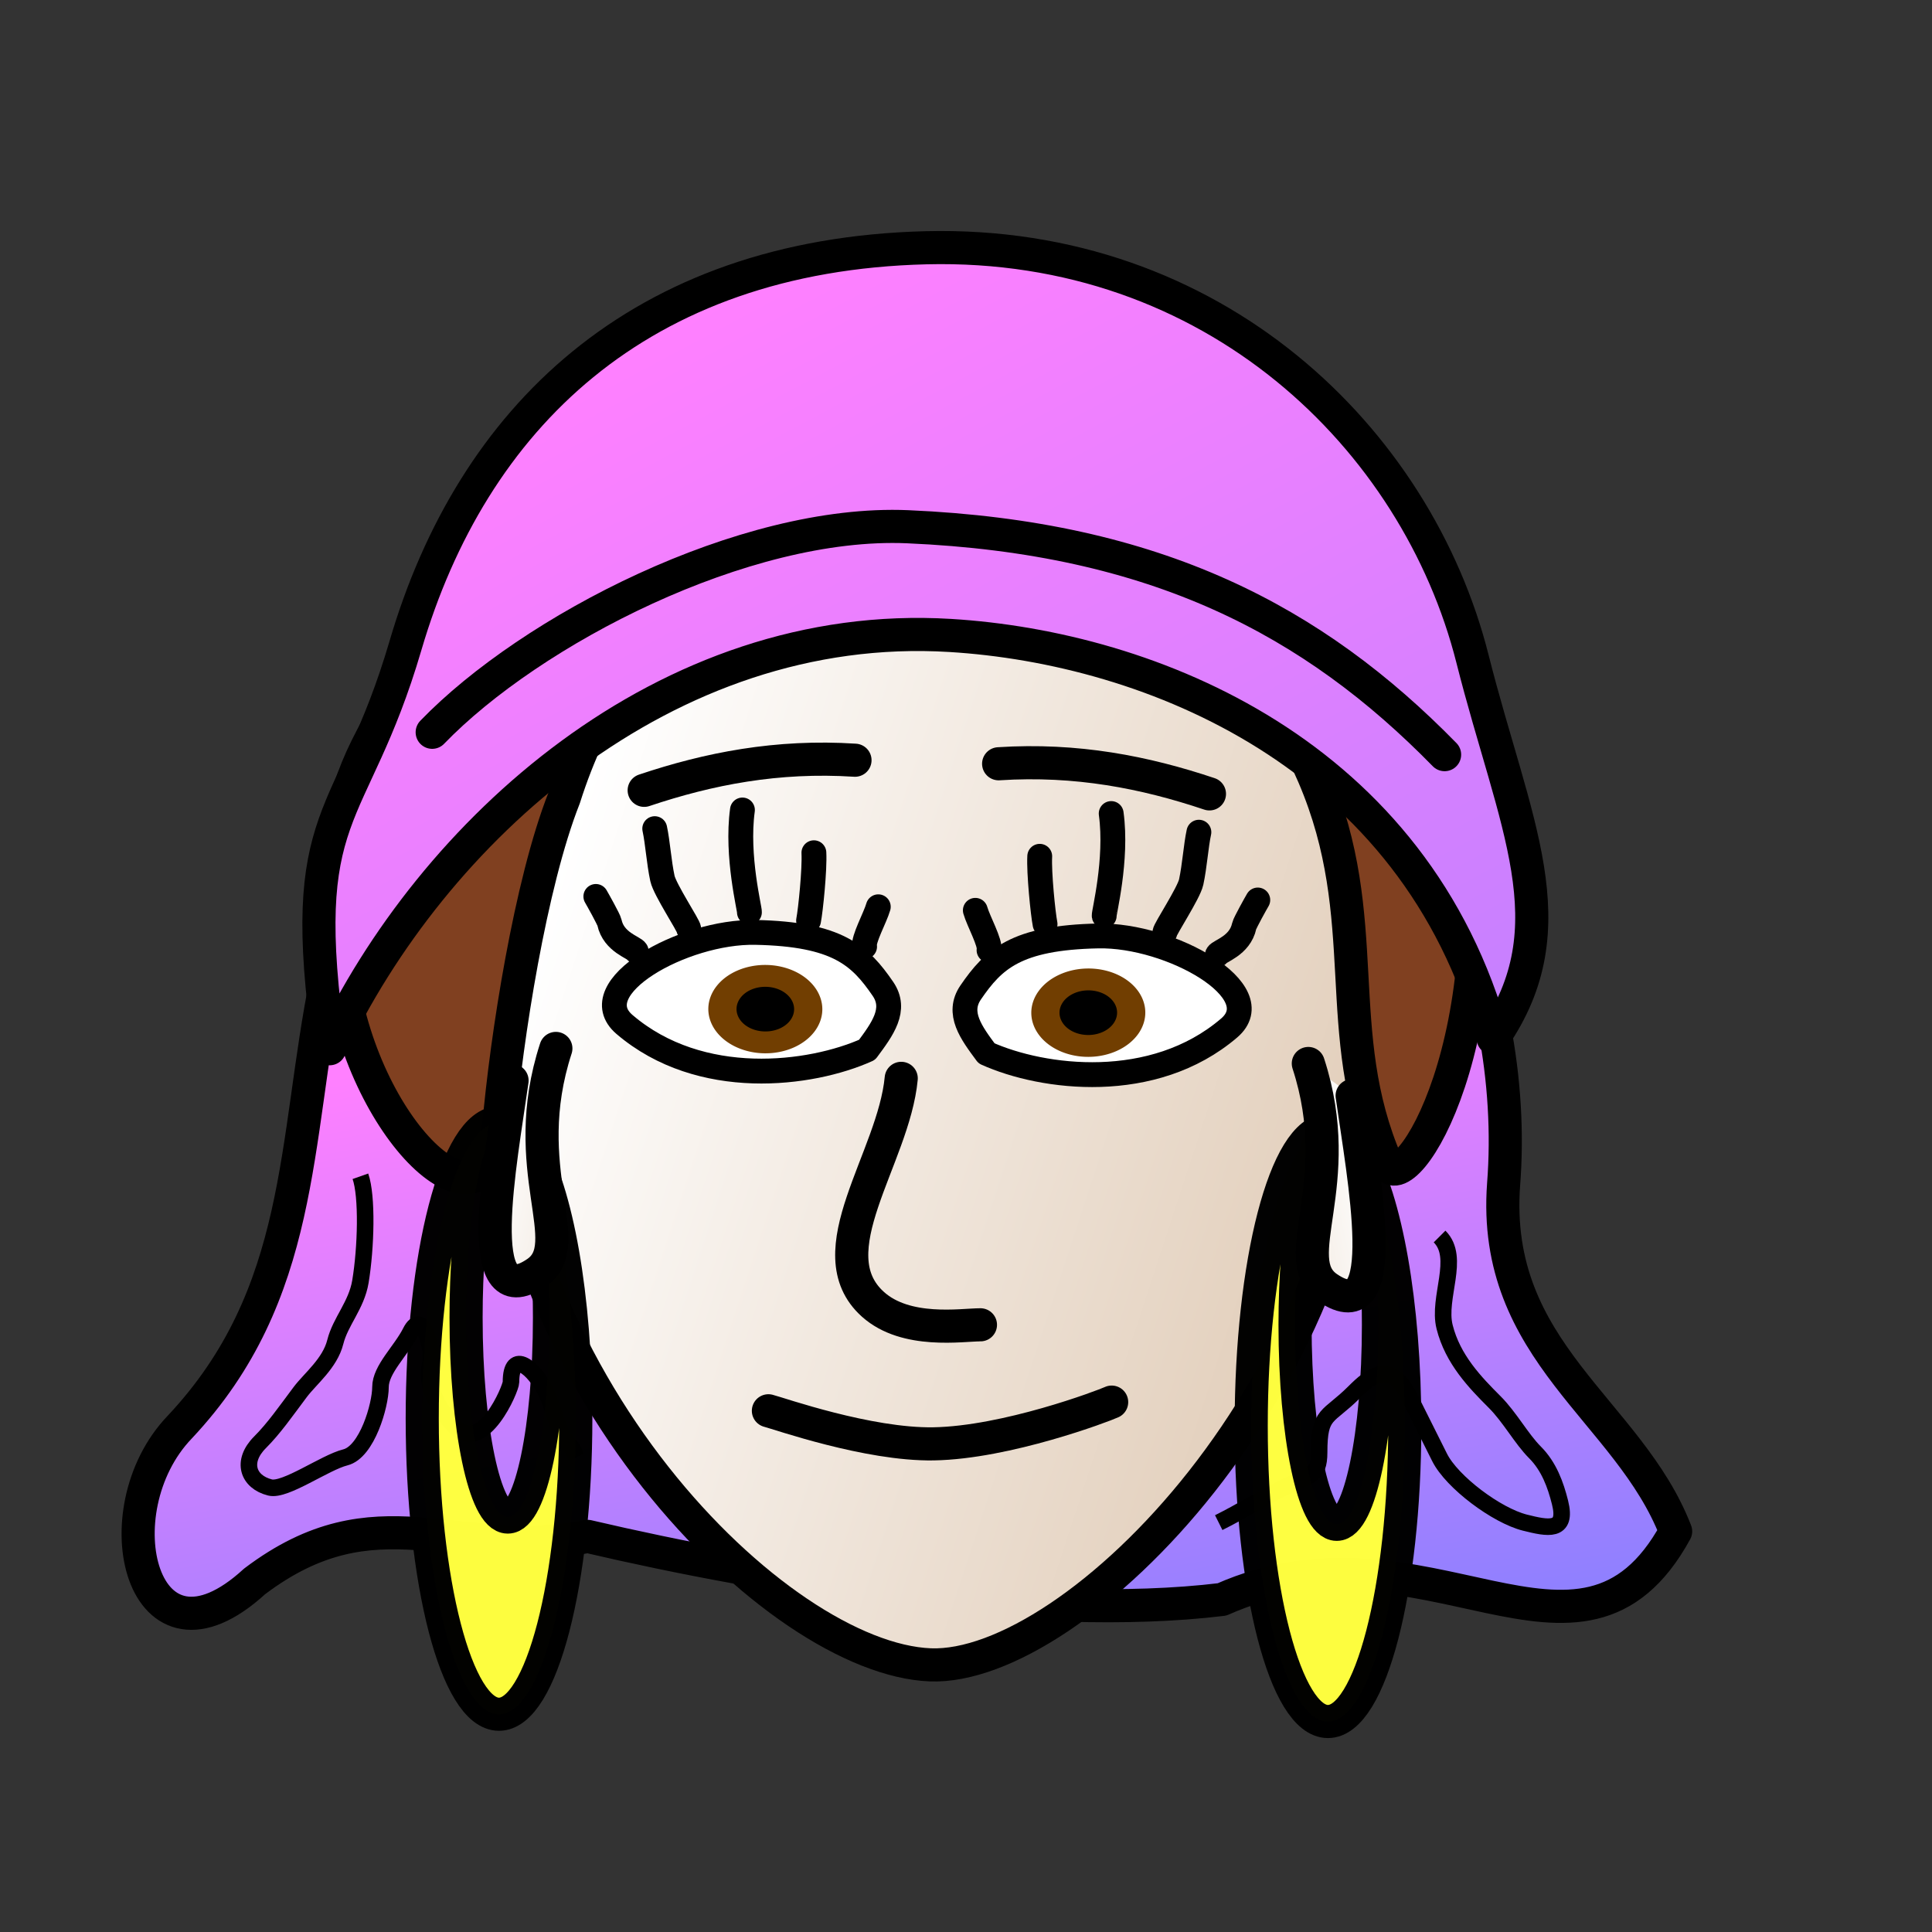<?xml version="1.0" encoding="UTF-8" standalone="no"?>
<!-- Created with Inkscape (http://www.inkscape.org/) -->
<svg
   xmlns:dc="http://purl.org/dc/elements/1.1/"
   xmlns:cc="http://web.resource.org/cc/"
   xmlns:rdf="http://www.w3.org/1999/02/22-rdf-syntax-ns#"
   xmlns:svg="http://www.w3.org/2000/svg"
   xmlns="http://www.w3.org/2000/svg"
   xmlns:xlink="http://www.w3.org/1999/xlink"
   xmlns:sodipodi="http://sodipodi.sourceforge.net/DTD/sodipodi-0.dtd"
   xmlns:inkscape="http://www.inkscape.org/namespaces/inkscape"
   width="700pt"
   height="700pt"
   id="svg36220"
   sodipodi:version="0.32"
   inkscape:version="0.44"
   version="1.0"
   inkscape:export-filename="/home/maurizio/out/wq.png"
   inkscape:export-xdpi="90"
   inkscape:export-ydpi="90"
   sodipodi:docbase="/home/maurizio/chess_pieces/chess_set"
   sodipodi:docname="wq.svg">
  <rect width="100%" height="100%" fill="#333333" stroke="none"/>
  <defs
     id="defs36222">
    <linearGradient
       id="linearGradient2930">
      <stop
         style="stop-color:#ff80ff;stop-opacity:1;"
         offset="0"
         id="stop2932" />
      <stop
         style="stop-color:#8080ff;stop-opacity:1;"
         offset="1"
         id="stop2934" />
    </linearGradient>
    <linearGradient
       id="linearGradient2508">
      <stop
         style="stop-color:#ffffff;stop-opacity:1;"
         offset="0"
         id="stop2510" />
      <stop
         style="stop-color:#d0b090;stop-opacity:1"
         offset="1"
         id="stop2512" />
    </linearGradient>
    <linearGradient
       inkscape:collect="always"
       xlink:href="#linearGradient2508"
       id="linearGradient2382"
       x1="252"
       y1="523.333"
       x2="751.333"
       y2="686.667"
       gradientUnits="userSpaceOnUse"
       gradientTransform="matrix(1.272,0,0,1.27,-67.266,-194.196)" />
    <linearGradient
       inkscape:collect="always"
       xlink:href="#linearGradient2508"
       id="linearGradient2891"
       x1="247.194"
       y1="571.16"
       x2="408.682"
       y2="606.516"
       gradientUnits="userSpaceOnUse"
       gradientTransform="matrix(1.029,0,0,1.029,-19.879,-19.133)" />
    <linearGradient
       inkscape:collect="always"
       xlink:href="#linearGradient2508"
       id="linearGradient2895"
       gradientUnits="userSpaceOnUse"
       gradientTransform="matrix(-1.029,0,0,1.029,920.453,-11.858)"
       x1="247.194"
       y1="571.16"
       x2="408.682"
       y2="606.516" />
    <linearGradient
       inkscape:collect="always"
       xlink:href="#linearGradient2930"
       id="linearGradient2936"
       x1="410.93"
       y1="131.562"
       x2="899.826"
       y2="1051.265"
       gradientUnits="userSpaceOnUse"
       gradientTransform="matrix(1.029,0,0,1.029,-12.605,-23.983)" />
    <linearGradient
       inkscape:collect="always"
       xlink:href="#linearGradient2930"
       id="linearGradient2944"
       x1="396.743"
       y1="487.851"
       x2="465.331"
       y2="867.331"
       gradientUnits="userSpaceOnUse"
       gradientTransform="matrix(1.029,0,0,1.029,-12.605,-23.983)" />
  </defs>
  <sodipodi:namedview
     id="base"
     pagecolor="#ffffff"
     bordercolor="#666666"
     borderopacity="1.0"
     inkscape:pageopacity="0.0"
     inkscape:pageshadow="2"
     inkscape:zoom="0.42426407"
     inkscape:cx="391.55277"
     inkscape:cy="414.86884"
     inkscape:current-layer="layer1"
     inkscape:document-units="px"
     inkscape:window-width="979"
     inkscape:window-height="822"
     inkscape:window-x="18"
     inkscape:window-y="96" />
  <g
     id="layer1"
     inkscape:label="Layer 1"
     inkscape:groupmode="layer">
    <path
       style="fill:url(#linearGradient2944);fill-opacity:1;fill-rule:evenodd;stroke:black;stroke-width:16;stroke-linecap:round;stroke-linejoin:round;stroke-miterlimit:4;stroke-dasharray:none;stroke-opacity:1"
       d="M 157.722,472.848 C 141.799,551.548 147.28,625.128 86.836,689.423 C 47.884,730.03 68.532,813.886 122.996,763.959 C 182.242,719.176 220.105,754.489 283.952,742.223 C 369.79,762.327 499.161,783.776 590.304,772.682 C 688.712,729.102 763.473,823.914 809.486,739.78 C 786.896,681.312 720.418,653.327 726.381,572.1 C 734.094,473.205 686.064,357.151 592.517,313.873 C 514.282,285.324 418.028,274.722 341.408,311.814 C 295.634,317.942 191.111,501.391 157.722,472.848 z "
       id="path2901"
       sodipodi:nodetypes="cccccccccc" />
    <path
       style="fill:none;fill-opacity:0.75;fill-rule:evenodd;stroke:black;stroke-width:8;stroke-linecap:butt;stroke-linejoin:miter;stroke-miterlimit:4;stroke-dasharray:none;stroke-opacity:1"
       d="M 174.108,568.25 C 177.504,577.877 176.837,602.798 174.108,619.173 C 172.21,630.559 164.45,638.408 161.984,648.272 C 159.385,658.666 149.852,666.064 145.01,672.521 C 137.863,682.05 132.351,690.03 125.611,696.769 C 116.389,705.992 119.743,715.914 130.461,718.593 C 137.775,720.422 156.913,706.524 166.833,704.044 C 177.321,701.422 183.807,678.812 183.807,670.096 C 183.807,661.501 193.788,652.559 198.356,643.422 C 204.199,631.736 209.413,652.543 208.056,657.971 C 204.636,671.651 214.298,683.613 220.18,689.495 C 233.272,702.587 246.853,670.848 246.853,667.671 C 246.853,651.419 258,660.867 263.827,672.521 C 268.216,681.3 268.88,692.123 275.951,699.194 C 277.229,700.472 277.567,702.428 278.376,704.044"
       id="path2950" />
    <path
       style="fill:none;fill-opacity:0.75;fill-rule:evenodd;stroke:black;stroke-width:8;stroke-linecap:butt;stroke-linejoin:miter;stroke-miterlimit:4;stroke-dasharray:none;stroke-opacity:1"
       d="M 695.448,597.349 C 705.751,607.653 694.338,626.86 697.872,640.997 C 701.803,656.721 712.601,667.85 722.121,677.37 C 729.368,684.618 735.019,695.118 741.52,701.619 C 748.283,708.383 751.488,717.246 753.644,725.868 C 757.277,740.4 747.621,738.306 736.67,735.568 C 723.092,732.173 701.45,716.049 695.448,704.044 C 690.311,693.771 685.303,683.754 680.899,674.945 C 671.723,656.594 662.083,664.663 654.225,672.521 C 641.495,685.251 637.252,682.086 637.252,701.619 C 637.252,713.626 632.409,712.528 620.278,718.593 C 607.249,725.108 600.299,729.796 588.755,735.568"
       id="path2952" />
    <path
       style="fill:url(#linearGradient2382);fill-opacity:1;stroke:black;stroke-width:16;stroke-linecap:round;stroke-linejoin:round;stroke-miterlimit:4;stroke-dasharray:none;stroke-opacity:1"
       d="M 449.395,192.252 C 333.3,192.252 239.067,329.317 239.067,498.243 C 239.067,667.168 375.737,801.354 449.395,804.273 C 518.843,807.025 659.723,667.168 659.723,498.243 C 659.723,329.317 565.49,192.252 449.395,192.252 z "
       id="path2374"
       sodipodi:nodetypes="csssc" />
    <path
       style="fill:none;fill-opacity:0.75;fill-rule:evenodd;stroke:black;stroke-width:16;stroke-linecap:round;stroke-linejoin:round;stroke-miterlimit:4;stroke-dasharray:none;stroke-opacity:1"
       d="M 435.374,520.941 C 431.748,559.55 393.629,604.947 421.722,630.115 C 437.746,644.471 464.702,640.003 473.646,640.003"
       id="path3412"
       sodipodi:nodetypes="csc" />
    <path
       style="fill:#804020;fill-opacity:1;fill-rule:evenodd;stroke:black;stroke-width:16;stroke-linecap:round;stroke-linejoin:round;stroke-miterlimit:4;stroke-dasharray:none;stroke-opacity:1"
       d="M 440.097,187.211 C 371.86,186.562 268.439,201.137 231.793,266.976 C 188.268,354.298 151.649,363.924 164.607,468.586 C 174.134,545.535 235.755,603.894 240.885,544.684 C 244.628,501.477 256.204,426.825 272.533,385.486 C 300.235,298.373 355.966,268.321 447.54,265.255 C 546.479,261.942 601.435,297.433 634.689,374.999 C 664.297,444.06 642.293,498.414 669.854,561.947 C 678.208,581.205 729.521,500.983 707.663,372.996 C 686.577,217.827 580.806,201.945 440.097,187.211 z "
       id="path3433"
       sodipodi:nodetypes="ccsscsssss" />
    <path
       style="opacity:0.99;fill:#ffff40;fill-opacity:1;fill-rule:evenodd;stroke:black;stroke-width:16;stroke-linecap:round;stroke-linejoin:round;stroke-miterlimit:4;stroke-dasharray:none;stroke-dashoffset:0;stroke-opacity:1"
       d="M 641.559,545.865 C 632.463,555.128 625.625,593.788 625.625,640.056 C 625.625,693.225 634.658,736.39 645.772,736.39 C 656.885,736.39 665.918,693.225 665.918,640.056 C 665.918,604.791 661.939,573.961 656.024,557.178 C 669.31,578.92 678.634,629.667 678.634,688.759 C 678.634,767.636 661.992,831.652 641.52,831.652 C 621.047,831.652 604.445,767.636 604.445,688.759 C 604.445,609.882 621.047,545.865 641.52,545.865 C 641.533,545.865 641.546,545.865 641.559,545.865 z "
       id="path2823" />
    <path
       style="fill:none;fill-opacity:0.75;fill-rule:evenodd;stroke:black;stroke-width:16;stroke-linecap:round;stroke-linejoin:round;stroke-miterlimit:4;stroke-dasharray:none;stroke-opacity:1"
       d="M 537.032,677.348 C 533.108,679.184 486.214,696.929 450.969,697.513 C 419.363,698.036 376.205,682.783 371.209,681.537"
       id="path4323"
       sodipodi:nodetypes="csc" />
    <path
       style="opacity:1;fill:url(#linearGradient2936);fill-opacity:1;fill-rule:evenodd;stroke:black;stroke-width:16;stroke-linecap:round;stroke-linejoin:round;stroke-miterlimit:4;stroke-dasharray:none;stroke-opacity:1"
       d="M 159.27,506.625 C 208.393,401.987 321.211,298.593 459.085,306.985 C 555.888,312.878 683.867,364.037 721.344,501.653 C 758.84,447.391 731.497,398.055 711.346,318.271 C 684.464,211.834 586.322,116.267 447.47,119.686 C 308.525,123.109 227.994,202.357 195.903,311.805 C 170.129,399.71 142.3,389.06 159.27,506.625 z "
       id="path1928"
       sodipodi:nodetypes="cscsssc" />
    <path
       id="path2828"
       d="M 241.092,542.349 C 231.995,551.612 225.157,590.272 225.157,636.54 C 225.157,689.709 234.19,732.874 245.304,732.874 C 256.417,732.874 265.45,689.709 265.45,636.54 C 265.45,601.275 261.471,570.445 255.556,553.662 C 268.842,575.405 278.166,626.151 278.166,685.243 C 278.166,764.12 261.524,828.137 241.052,828.137 C 220.579,828.137 203.977,764.12 203.977,685.243 C 203.977,606.366 220.579,542.349 241.052,542.349 C 241.065,542.349 241.078,542.349 241.092,542.349 z "
       style="opacity:0.99;fill:#ffff40;fill-opacity:1;fill-rule:evenodd;stroke:black;stroke-width:16;stroke-linecap:round;stroke-linejoin:round;stroke-miterlimit:4;stroke-dasharray:none;stroke-dashoffset:0;stroke-opacity:1" />
    <path
       sodipodi:nodetypes="ccsss"
       id="path2860"
       d="M 426.523,477.691 C 433.408,487.721 426.243,497.213 418.878,507.157 C 391.731,519.376 338.348,526.26 301.696,494.919 C 281.1,477.307 330.002,449.719 364.947,450.434 C 404.7,451.222 415.541,461.69 426.523,477.691 z "
       style="fill:white;fill-opacity:1;stroke:black;stroke-width:12;stroke-linecap:round;stroke-linejoin:round;stroke-miterlimit:4;stroke-dasharray:none;stroke-opacity:1" />
    <path
       transform="matrix(-1.036,-1.617945e-2,-1.836133e-2,0.803,754.416,55.719)"
       d="M 381.667 545 A 20 20 0 1 1  341.667,545 A 20 20 0 1 1  381.667 545 z"
       sodipodi:ry="20"
       sodipodi:rx="20"
       sodipodi:cy="545"
       sodipodi:cx="361.66666"
       id="path2862"
       style="fill:black;fill-opacity:1;stroke:#713e01;stroke-width:13.152;stroke-linecap:round;stroke-linejoin:round;stroke-miterlimit:4;stroke-dasharray:none;stroke-opacity:1"
       sodipodi:type="arc" />
    <path
       id="path2864"
       d="M 417.679,457.307 C 416.885,453.813 422.795,443.326 424.298,438.052"
       style="fill:none;fill-opacity:0.75;fill-rule:evenodd;stroke:black;stroke-width:12;stroke-linecap:round;stroke-linejoin:round;stroke-miterlimit:4;stroke-dasharray:none;stroke-opacity:1" />
    <path
       sodipodi:nodetypes="cs"
       id="path2866"
       d="M 390.613,444.723 C 391.612,439.623 393.614,419.86 393.185,411.949"
       style="fill:none;fill-opacity:0.75;fill-rule:evenodd;stroke:black;stroke-width:12;stroke-linecap:round;stroke-linejoin:round;stroke-miterlimit:4;stroke-dasharray:none;stroke-opacity:1" />
    <path
       sodipodi:nodetypes="cc"
       id="path2868"
       d="M 362.037,440.717 C 362.351,439.615 355.592,413.726 358.666,391.295"
       style="fill:none;fill-opacity:0.75;fill-rule:evenodd;stroke:black;stroke-width:12;stroke-linecap:round;stroke-linejoin:round;stroke-miterlimit:4;stroke-dasharray:none;stroke-opacity:1" />
    <path
       sodipodi:nodetypes="css"
       id="path2870"
       d="M 332.726,448.769 C 332.775,447.256 321.187,429.798 320.018,424.393 C 318.325,416.562 317.74,406.982 316.297,400.309"
       style="fill:none;fill-opacity:0.75;fill-rule:evenodd;stroke:black;stroke-width:12;stroke-linecap:round;stroke-linejoin:round;stroke-miterlimit:4;stroke-dasharray:none;stroke-opacity:1" />
    <path
       sodipodi:nodetypes="csc"
       id="path2872"
       d="M 307.329,459.493 C 306.444,457.694 296.491,455.301 294.413,445.641 C 294.081,444.099 288.649,434.417 287.846,433.059"
       style="fill:none;fill-opacity:0.75;fill-rule:evenodd;stroke:black;stroke-width:12;stroke-linecap:round;stroke-linejoin:round;stroke-miterlimit:4;stroke-dasharray:none;stroke-opacity:1" />
    <path
       style="fill:url(#linearGradient2891);fill-opacity:1;fill-rule:evenodd;stroke:black;stroke-width:16;stroke-linecap:round;stroke-linejoin:round;stroke-miterlimit:4;stroke-dasharray:none;stroke-opacity:1"
       d="M 247.366,522.01 C 241.839,561.495 227.249,636.721 259.226,614.826 C 279.504,600.941 249.441,565.112 268.537,506.488"
       id="path2874"
       sodipodi:nodetypes="csc" />
    <path
       sodipodi:nodetypes="csc"
       id="path2893"
       d="M 653.208,529.284 C 658.735,568.77 673.325,643.996 641.348,622.101 C 621.07,608.215 651.132,572.387 632.037,513.763"
       style="fill:url(#linearGradient2895);fill-opacity:1;fill-rule:evenodd;stroke:black;stroke-width:16;stroke-linecap:round;stroke-linejoin:round;stroke-miterlimit:4;stroke-dasharray:none;stroke-opacity:1" />
    <path
       style="fill:none;fill-opacity:0.75;fill-rule:evenodd;stroke:black;stroke-width:16;stroke-linecap:round;stroke-linejoin:round;stroke-miterlimit:4;stroke-dasharray:none;stroke-opacity:1"
       d="M 311.197,381.804 C 342.343,371.35 375.451,364.822 413.04,367.254"
       id="path2897"
       sodipodi:nodetypes="cc" />
    <path
       style="fill:white;fill-opacity:1;stroke:black;stroke-width:12;stroke-linecap:round;stroke-linejoin:round;stroke-miterlimit:4;stroke-dasharray:none;stroke-opacity:1"
       d="M 468.95,479.405 C 462.065,489.436 469.23,498.928 476.595,508.871 C 503.742,521.091 557.125,527.975 593.777,496.633 C 614.373,479.021 565.471,451.434 530.526,452.149 C 490.773,452.937 479.933,463.404 468.95,479.405 z "
       id="path2908"
       sodipodi:nodetypes="ccsss" />
    <path
       sodipodi:type="arc"
       style="fill:black;fill-opacity:1;stroke:#713e01;stroke-width:13.152;stroke-linecap:round;stroke-linejoin:round;stroke-miterlimit:4;stroke-dasharray:none;stroke-opacity:1"
       id="path2910"
       sodipodi:cx="361.66666"
       sodipodi:cy="545"
       sodipodi:rx="20"
       sodipodi:ry="20"
       d="M 381.667 545 A 20 20 0 1 1  341.667,545 A 20 20 0 1 1  381.667 545 z"
       transform="matrix(1.036,-1.617945e-2,1.836133e-2,0.803,141.056,57.434)" />
    <path
       style="fill:none;fill-opacity:0.75;fill-rule:evenodd;stroke:black;stroke-width:12;stroke-linecap:round;stroke-linejoin:round;stroke-miterlimit:4;stroke-dasharray:none;stroke-opacity:1"
       d="M 477.794,459.022 C 478.588,455.527 472.678,445.04 471.175,439.767"
       id="path2912" />
    <path
       style="fill:none;fill-opacity:0.75;fill-rule:evenodd;stroke:black;stroke-width:12;stroke-linecap:round;stroke-linejoin:round;stroke-miterlimit:4;stroke-dasharray:none;stroke-opacity:1"
       d="M 504.86,446.438 C 503.861,441.338 501.859,421.575 502.288,413.663"
       id="path2914"
       sodipodi:nodetypes="cs" />
    <path
       style="fill:none;fill-opacity:0.75;fill-rule:evenodd;stroke:black;stroke-width:12;stroke-linecap:round;stroke-linejoin:round;stroke-miterlimit:4;stroke-dasharray:none;stroke-opacity:1"
       d="M 533.436,442.431 C 533.122,441.33 539.881,415.441 536.808,393.01"
       id="path2916"
       sodipodi:nodetypes="cc" />
    <path
       style="fill:none;fill-opacity:0.75;fill-rule:evenodd;stroke:black;stroke-width:12;stroke-linecap:round;stroke-linejoin:round;stroke-miterlimit:4;stroke-dasharray:none;stroke-opacity:1"
       d="M 562.747,450.483 C 562.698,448.971 574.286,431.513 575.455,426.108 C 577.148,418.277 577.733,408.696 579.176,402.024"
       id="path2918"
       sodipodi:nodetypes="css" />
    <path
       style="fill:none;fill-opacity:0.75;fill-rule:evenodd;stroke:black;stroke-width:12;stroke-linecap:round;stroke-linejoin:round;stroke-miterlimit:4;stroke-dasharray:none;stroke-opacity:1"
       d="M 588.144,461.208 C 589.029,459.409 598.982,457.016 601.06,447.356 C 601.392,445.813 606.824,436.132 607.627,434.774"
       id="path2920"
       sodipodi:nodetypes="csc" />
    <path
       sodipodi:nodetypes="cc"
       id="path2922"
       d="M 584.276,383.518 C 553.13,373.065 520.022,366.536 482.433,368.969"
       style="fill:none;fill-opacity:0.75;fill-rule:evenodd;stroke:black;stroke-width:16;stroke-linecap:round;stroke-linejoin:round;stroke-miterlimit:4;stroke-dasharray:none;stroke-opacity:1" />
    <path
       style="fill:none;fill-opacity:0.75;fill-rule:evenodd;stroke:black;stroke-width:16;stroke-linecap:round;stroke-linejoin:round;stroke-miterlimit:4;stroke-dasharray:none;stroke-opacity:1"
       d="M 208.79,353.758 C 256.375,304.487 359.448,251.055 438.505,254.463 C 558.675,259.643 634.694,299.987 697.872,364.56"
       id="path2924"
       sodipodi:nodetypes="csc" />
  </g>
</svg>
